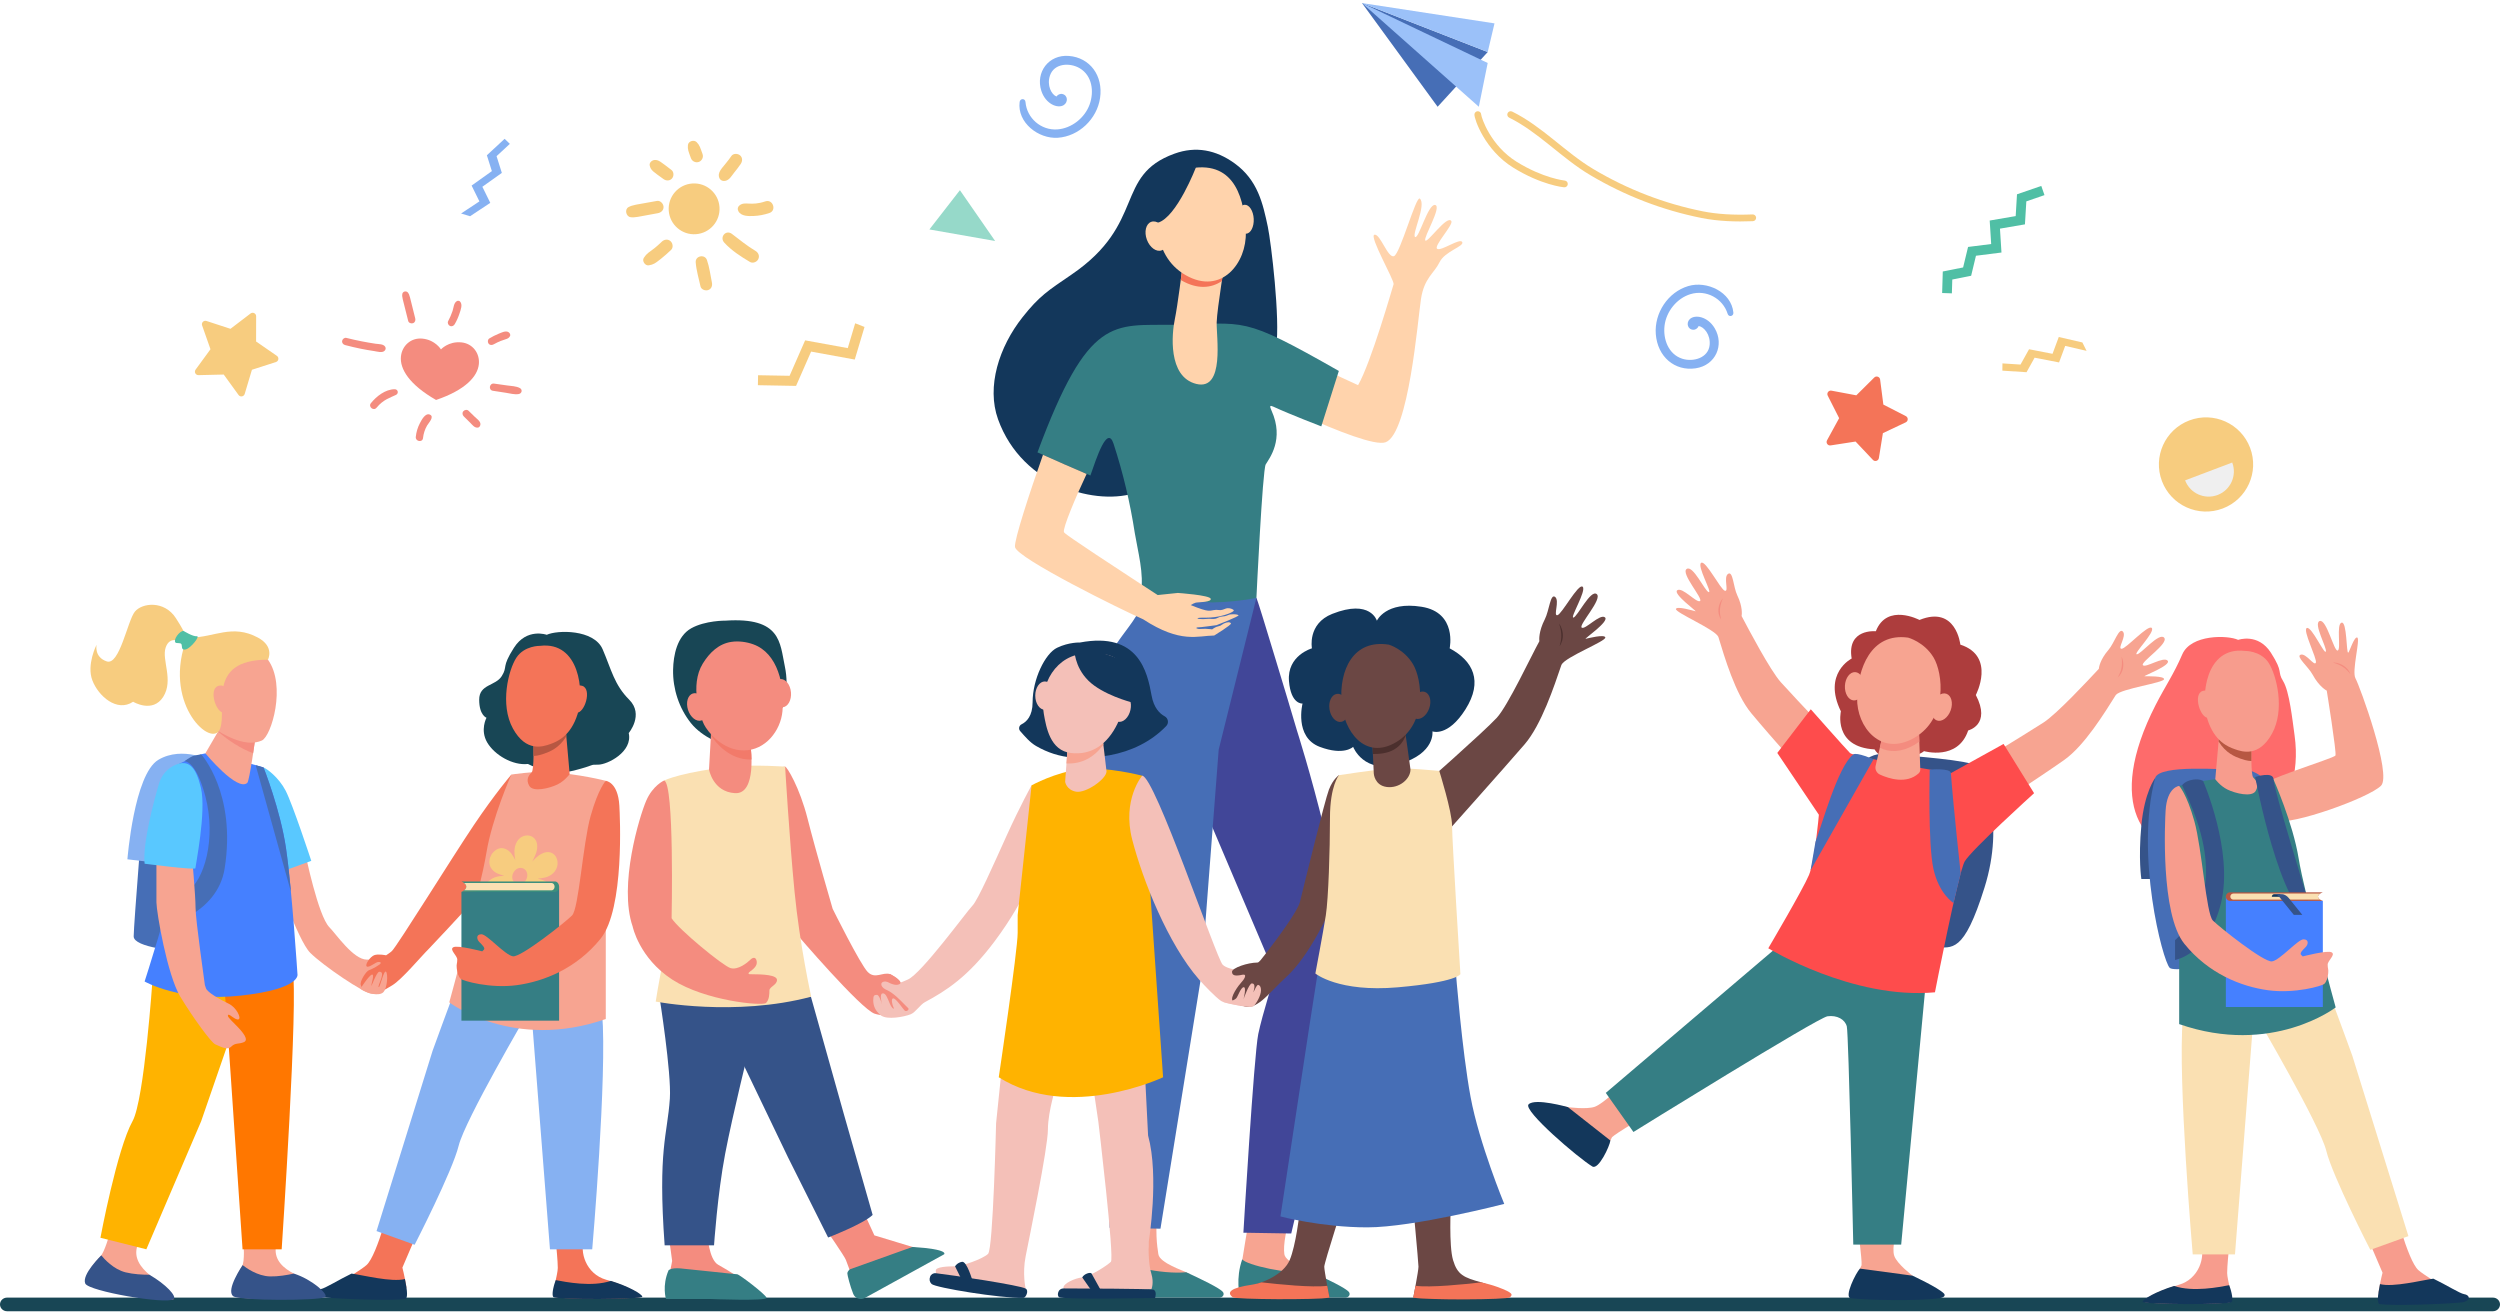 <svg width="700" height="368" viewBox="0 0 700 368" fill="none" xmlns="http://www.w3.org/2000/svg">
<path d="M626.69 179.163C626.69 179.163 632.266 177.144 635.871 182.787C639.475 188.431 637.524 187.894 639.277 190.717C641.033 193.54 641.873 201.559 642.48 205.894C648.659 250.118 574.743 253.701 603.606 197.335C606.314 192.046 608.605 188.869 611.038 183.225C613.475 177.582 623.771 177.801 626.69 179.163Z" fill="#FE6B6B"/>
<path d="M610.882 220.478L603.426 217.876C603.426 217.876 600.468 221.655 599.58 231.106C598.696 240.557 599.58 246.114 599.58 246.114H608.014L610.882 220.478Z" fill="#355389"/>
<path d="M625.813 215.404C623.288 215.664 604.475 213.878 603.426 217.875C597.791 239.361 605.54 269.023 607.52 271.002C609.5 272.982 641.83 266.536 641.83 266.536C641.83 266.536 646.903 213.231 625.813 215.404Z" fill="#466EB6"/>
<path d="M651.49 193.376C651.49 193.376 649.414 192.388 647.524 188.891C646.313 186.648 642.712 183.774 644.206 183.309C645.706 182.845 648.008 186.637 648.438 185.55C648.864 184.465 644.575 176.255 645.936 175.834C647.294 175.412 650.851 183.398 651.237 182.426C651.623 181.454 647.604 174.477 649.525 173.881C651.446 173.286 653.522 182.47 654.551 182.151C655.584 181.831 654.08 174.824 655.628 174.344C657.172 173.865 656.955 183.01 657.509 182.746C657.811 182.604 659.182 178.174 660.024 178.507C660.974 178.882 658.41 187.975 659.55 189.978C660.685 191.982 669.796 216.895 666.682 220.008C663.289 223.398 641.691 231.176 637.171 229.838C632.656 228.501 630.065 224.037 631.152 221.295C632.239 218.55 653.588 212.386 653.93 211.527C654.271 210.665 651.49 193.376 651.49 193.376Z" fill="#F7A491"/>
<path d="M653.223 185.51C653.873 185.484 654.519 185.628 655.135 185.857C655.226 185.921 657.273 186.517 658.155 188.779C657.181 187.622 656.099 186.343 653.223 185.51Z" fill="#F48C7F"/>
<path d="M359.613 351.159C359.256 348.595 360.059 344.184 362.07 337.282C358.089 337.29 354.745 335.531 350.678 335.593C349.565 342.082 347.844 352.739 347.844 352.739L347.662 361.164L375.981 361.376C375.981 361.376 375.745 361.497 367.395 356.228C366.78 355.838 359.96 353.638 359.613 351.159Z" fill="#F7A491"/>
<path d="M347.527 363.332H376.763C377.844 363.235 378.107 362.354 377.731 361.811C376.96 360.692 371.258 358.006 367.425 356.225C360.702 356.931 348.882 354.165 347.823 352.61C345.979 357.764 346.927 363.2 347.527 363.332Z" fill="#357E84"/>
<path d="M324.336 351.159C323.976 348.595 323.368 345.382 324.261 336.831C320.28 336.842 316.495 336.095 312.428 336.157C312.428 342.834 312.567 352.739 312.567 352.739L312.382 361.164L340.702 361.376C340.702 361.376 340.468 361.497 332.118 356.228C331.5 355.838 324.68 353.638 324.336 351.159Z" fill="#F7A491"/>
<path d="M312.25 363.332H341.484C342.564 363.235 342.828 362.354 342.454 361.811C341.682 360.692 335.981 358.006 332.148 356.225C325.422 356.931 313.605 354.165 312.543 352.61C310.699 357.764 311.648 363.2 312.25 363.332Z" fill="#357E84"/>
<path d="M344.915 106.823L355.568 95.592C355.568 95.592 366.971 101.859 380.263 107.845C383.915 101.49 389.878 80.588 390.202 79.591C390.521 78.591 383.216 66.035 384.85 65.719C386.485 65.407 388.608 72.427 390.333 71.714C392.061 71.004 396.506 54.716 397.546 55.605C399.49 57.269 395.207 65.737 396.233 66.353C397.259 66.969 399.86 56.968 401.841 57.394C403.819 57.82 398.498 66.5 399.081 67.332C399.664 68.167 405.231 60.026 406.38 61.911C407.005 62.934 401.247 69.002 402.429 69.681C403.617 70.359 408.804 66.537 409.424 67.775C410.043 69.013 404.581 70.303 403.066 73.435C401.548 76.567 398.791 77.785 397.876 83.709C396.966 89.623 394.46 121.28 388.002 123.821C382.364 126.039 344.915 106.823 344.915 106.823Z" fill="#FFD3AC"/>
<path d="M351.798 167.385L343.158 172.201L325.599 199.024L357.002 272.872C357.002 272.872 353.465 283.978 352.314 289.527C351.107 295.331 348.15 345.157 348.15 345.157L361.548 345.38C361.548 345.38 374.274 292.339 376.427 275.123C379.045 254.217 363.11 204.425 363.11 204.425C360.14 194.267 353.734 173.369 353.734 173.369C353.734 173.369 352.166 168.277 351.798 167.385Z" fill="#414698"/>
<path d="M321.731 157.314C321.731 157.314 322.623 163.626 319.051 170.821C316.873 175.21 313.11 178.65 310.416 184.025C305.32 194.198 302.551 208.645 304.462 217.933C304.462 217.933 315.002 258.147 314.586 272.843C314.43 278.263 312.57 288.029 311.379 294.63C310.325 300.467 310.696 343.759 310.696 343.759L324.93 344.035L336.387 273.026L341.231 209.905L351.795 167.392L321.731 157.314Z" fill="#466EB6"/>
<path d="M354.99 63.503C353.609 56.985 352.184 50.442 345.7 45.748C340.453 41.95 334.816 40.862 328.84 43.029C311.905 49.166 321.012 62.593 299.999 76.903C293.469 81.35 290.991 82.9 286.305 88.825C279.746 97.121 276.16 108.248 279.456 117.412C286.276 136.36 307.405 141.834 318.456 137.816C339.028 130.339 356.168 104.271 357.308 97.159C358.525 89.545 355.88 67.701 354.99 63.503Z" fill="#13375B"/>
<path d="M356.561 113.878C361.327 116.08 369.961 119.386 369.961 119.386L374.873 103.865C347.109 88.086 349.287 90.632 328.451 90.941C311.803 91.178 304.827 88.003 290.491 126.665C290.491 126.665 301.405 131.564 305.311 133.138C306.991 128.357 310.029 118.825 311.8 124.258C314.475 132.469 316.435 140.757 317.749 149.29C318.583 154.347 320.4 160.823 319.443 165.974C319.443 165.974 330.781 168.308 339.44 168.687C339.464 168.687 339.491 168.689 339.515 168.687C343.698 168.579 347.986 168.211 351.8 167.389C351.8 167.389 353.496 131.523 354.405 130.025C355.41 128.368 359.652 123.015 356.042 115.006C355.405 113.59 355.577 113.424 356.561 113.878Z" fill="#357E84"/>
<path d="M331.056 74.978C331.056 74.978 329.731 85.673 328.949 89.387C328.132 93.274 326.9 105.51 334.965 107.498C343.029 109.482 340.537 94.181 340.672 90.231C340.804 86.28 343.091 72.504 343.091 72.504L331.056 74.978Z" fill="#FFD3AC"/>
<path d="M330.616 78.393C330.699 78.442 330.774 78.495 330.858 78.541C335.314 81.095 339.193 80.692 342.107 78.705C342.626 75.286 343.089 72.506 343.089 72.506L331.054 74.98C331.054 74.98 330.876 76.403 330.616 78.393Z" fill="#F47458"/>
<path d="M333.48 47.123C333.48 47.123 328.754 48.45 326.028 53.139C323.305 57.826 321.945 71.293 331.977 77.04C342.007 82.785 349.128 73.578 348.824 64.967C348.52 56.354 346.117 44.961 333.48 47.123Z" fill="#FFD3AC"/>
<path d="M351.041 61.273C351.154 63.51 350.194 65.377 348.901 65.444C347.606 65.508 346.469 63.746 346.356 61.509C346.245 59.269 347.202 57.403 348.498 57.335C349.791 57.271 350.931 59.033 351.041 61.273Z" fill="#FFD3AC"/>
<path d="M334.901 46.77C334.901 46.77 329.495 60.855 324.202 62.356C318.909 63.857 319.334 70.784 319.334 70.784C319.334 70.784 318.657 54.771 323.49 50.845C328.323 46.918 334.901 46.77 334.901 46.77Z" fill="#13375B"/>
<path d="M326.473 65.107C327.29 67.307 326.755 69.544 325.279 70.1C323.803 70.656 321.943 69.321 321.126 67.119C320.311 64.919 320.846 62.682 322.322 62.126C323.798 61.57 325.658 62.905 326.473 65.107Z" fill="#FFD3AC"/>
<path d="M335.719 176.132C335.915 176.159 336.8 176.043 337.523 176.062C338.523 176.078 339.396 176.231 339.396 176.231C339.396 176.231 339.792 175.893 340.542 175.544C340.853 175.401 341.361 175.348 341.711 175.187C342.068 175.017 342.372 174.714 342.711 174.563C343.595 174.179 344.407 174.088 344.676 174.553C344.899 174.937 339.977 177.945 339.977 177.945C335.423 177.972 330.654 180.292 320.098 173.411C314.069 170.779 284.792 156.332 284.203 153.182C283.872 151.415 288.364 137.736 292.036 127.35C294.867 128.615 300.886 131.293 304.254 132.703C301.163 139.243 297.52 147.918 297.902 148.979C298.001 149.255 298.367 149.755 318.16 162.703C318.66 163.025 319.168 163.364 319.687 163.702C321.079 164.613 322.571 165.585 324.152 166.611L329.797 166.023C329.797 166.023 338.738 166.638 339.004 167.656C339.12 168.12 338.38 168.351 337.469 168.485H337.442C337.308 168.504 337.173 168.52 337.039 168.539C337.031 168.539 337.023 168.539 337.023 168.539C336.039 168.655 335.004 168.673 334.754 168.762C334.466 168.859 333.896 169.084 333.404 169.423C338.977 171.698 338.55 170.887 340.399 170.771C340.861 170.733 341.353 170.868 341.792 170.833C342.542 170.771 343.141 170.323 343.719 170.288C344.568 170.245 345.257 170.637 345.41 170.798C345.606 170.994 345.238 171.279 344.525 171.601C340.219 173.465 336.654 172.751 335.512 173.027C334.743 173.215 336.146 173.5 338.335 173.269C338.88 173.215 339.595 173.411 340.318 173.242C340.8 173.135 341.238 172.823 341.711 172.705C342.149 172.6 342.595 172.608 342.961 172.536C343.445 172.447 344.114 172.082 344.499 172.036C345.926 171.878 346.622 172.127 346.783 172.259C347.114 172.554 340.622 175.044 340.622 175.044C340.622 175.044 336.146 175.686 335.146 175.686C335.146 175.686 334.547 175.955 335.719 176.132Z" fill="#FFD3AC"/>
<path d="M698.022 363.329H1.979C0.886 363.329 0 364.186 0 365.239C0 366.294 0.886 367.148 1.979 367.148H698.022C699.113 367.148 700 366.294 700 365.239C700 364.186 699.113 363.329 698.022 363.329Z" fill="#184655"/>
<path d="M40.422 222.092C40.422 222.092 37.429 258.979 37.429 262.183C37.429 265.387 50.168 266.292 50.168 266.292L54.063 228.441L40.422 222.092Z" fill="#466EB6"/>
<path d="M59.423 213.115C59.423 213.115 51.157 208.692 44.343 212.745C37.529 216.798 35.674 240.604 35.674 240.604L57.502 243.218L59.423 213.115Z" fill="#86B1F2"/>
<path d="M109.896 334.542C109.896 334.542 105.719 351.562 102.606 354.234C99.493 356.907 89.341 362.018 91.997 362.568C94.654 363.116 114.313 363.573 113.774 360.299C113.235 357.022 112.669 354.933 112.669 354.933L117.87 342.777L109.896 334.542Z" fill="#F47458"/>
<path d="M90.678 363.266C95.473 363.744 109.472 364.246 113.551 363.725C113.551 363.725 114.316 363.575 113.777 360.301C113.645 359.498 113.512 358.77 113.386 358.123C109.686 359.095 101.63 357.027 98.438 356.602C94.972 358.262 91.064 360.738 89.803 360.945C87.977 361.246 87.979 362.997 90.678 363.266Z" fill="#13375B"/>
<path d="M155.743 348.813C155.743 348.813 156.181 353.118 156.181 355.017C156.181 356.913 154.412 362.266 155.232 363.085C156.051 363.904 179.468 363.802 179.468 363.031C179.468 362.261 175.329 359.927 169.706 358.32C164.082 356.714 162.17 350.491 163.631 346.917L155.743 348.813Z" fill="#F47458"/>
<path d="M179.845 363.085C179.845 362.365 176.005 360.163 171.032 358.643C165.732 360.431 158.372 358.957 155.613 358.431C154.768 360.636 154.499 362.728 154.933 363.16C155.753 363.979 179.845 363.856 179.845 363.085Z" fill="#13375B"/>
<path d="M130.327 276.865L126.128 280.587C126.128 280.587 121.4 293.377 121.125 294.22C120.742 295.394 105.428 344.7 105.428 344.7L116.097 348.538C116.097 348.538 126.675 327.946 128.428 320.794C130.181 313.644 147.71 283.724 147.71 283.724L130.327 276.865Z" fill="#86B1F2"/>
<path d="M148.877 284.453L153.99 349.804H165.822C165.822 349.804 170.058 300.895 168.597 283.723L148.877 284.453Z" fill="#86B1F2"/>
<path d="M85.479 238.917C85.479 238.917 89.075 256.479 92.231 259.632C94.027 261.427 98.922 268.689 102.689 268.689C105.686 268.689 107.472 268.909 107.975 268.909C109.144 268.909 107.829 276.059 106.733 277.155C106.733 277.155 106.368 278.248 104.177 278.248C101.986 278.248 90.373 270.295 86.867 266.793C83.361 263.291 76.861 244.17 76.861 244.17L85.479 238.917Z" fill="#F7A491"/>
<path d="M143.183 216.88C143.183 216.88 138.655 222.133 132.666 231.037C126.677 239.937 111.371 264.655 109.733 266.29C109.336 266.688 108.095 267.486 108.095 267.486C108.095 267.486 105.945 267.024 104.789 267.448C103.659 267.864 102.137 270.05 102.673 270.588C103.208 271.122 105.274 269.333 105.905 269.352C106.537 269.374 106.592 269.371 106.592 269.712C106.592 270.05 104.036 271.463 103.305 271.657C102.575 271.853 100.65 274.807 101.017 275.793C101.384 276.776 101.358 277.106 102.283 277.106C103.208 277.106 103.354 277.837 104.133 277.837C104.912 277.837 105.107 276.862 105.984 277.251C106.86 277.641 107.104 277.544 109.83 275.889C112.557 274.235 117.645 268.082 120.201 265.528C122.757 262.973 146.105 237.555 146.105 237.555L143.183 216.88Z" fill="#F47458"/>
<path d="M153.088 177.743C153.088 177.743 147.513 175.723 143.91 181.366C140.307 187.009 142.254 186.475 140.501 189.295C138.748 192.117 134.172 191.535 134.172 195.912C134.172 200.29 136.217 200.973 136.217 200.973C136.217 200.973 134.367 204.378 136.411 207.88C138.456 211.383 143.556 214.399 147.823 213.913C147.823 213.913 154.232 217.423 160.659 215.766C167.087 214.106 164.847 214.106 167.476 214.106C170.106 214.106 177.215 210.507 176.046 205.254C176.046 205.254 180.378 200.11 176.175 195.912C171.972 191.712 171.177 187.447 168.742 181.804C166.308 176.161 156.01 176.379 153.088 177.743Z" fill="#184655"/>
<path d="M73.791 214.891C74.619 215.179 78.004 217.588 79.976 221.383C81.948 225.175 87.157 241.035 87.157 241.035L78.584 244.172L73.791 214.891Z" fill="#59C8FF"/>
<path d="M30.654 345.654C30.654 345.654 29.242 350.665 28.122 351.785C27.002 352.903 23.29 357.245 24.202 359.397C25.115 361.551 47.739 364.634 48.597 363.775C49.455 362.918 44.689 359.287 41.987 357.063C39.285 354.836 37.349 352.099 38.481 348.78C39.613 345.46 39.613 345.788 39.613 345.46C39.613 345.13 30.654 345.654 30.654 345.654Z" fill="#F7A491"/>
<path d="M48.597 363.769C49.621 363.003 46.442 359.574 41.836 356.931C39.908 356.928 37.336 356.797 35.158 356.254C31.748 355.403 29.134 352.451 28.358 351.492C28.288 351.591 22.804 356.869 23.874 359.391C24.787 361.545 46.552 365.302 48.597 363.769Z" fill="#355389"/>
<path d="M68.191 348.083C68.191 348.083 68.609 353.229 67.76 354.567C66.912 355.902 63.943 361.195 65.597 362.85C67.09 364.34 87.813 363.382 88.463 362.358C89.114 361.335 85.567 358.279 82.444 356.697C79.321 355.112 76.834 352.864 77.214 349.375C77.594 345.889 77.665 346.209 77.594 345.889C77.522 345.57 68.191 348.083 68.191 348.083Z" fill="#F7A491"/>
<path d="M91.038 363.182C92.118 362.497 87.342 358.181 82.269 356.604C80.387 357.02 77.849 357.455 75.604 357.399C72.091 357.31 68.895 355.001 67.929 354.235C67.882 354.345 63.161 361.178 65.277 362.921C66.929 364.283 89.396 364.224 91.038 363.182Z" fill="#355389"/>
<path d="M69.704 275.209L56.324 313.943L40.977 349.804L28.122 346.575C28.122 346.575 32.761 321.718 37.119 313.911C40.416 308.002 42.719 274.097 42.719 274.097L69.704 275.209Z" fill="#FFB300"/>
<path d="M63.279 281.727L67.915 349.804H78.87C78.87 349.804 83.655 278.48 81.902 271.696C80.15 264.909 61.898 266.442 61.898 266.442L63.279 281.727Z" fill="#FF7700"/>
<path d="M73.796 214.89C73.796 214.89 59.677 210.663 57.503 210.937C55.123 211.235 49.338 214.296 49.338 214.296C49.338 214.296 49.694 238.788 48.671 245.712C47.649 252.636 40.491 274.818 40.491 274.818C40.491 274.818 50.57 280.657 67.515 278.761C84.459 276.862 83.291 272.777 83.291 272.777C83.291 272.777 81.684 248.258 80.077 237.456C78.47 226.656 73.796 214.89 73.796 214.89Z" fill="#4580FF"/>
<path d="M169.619 218.63C169.619 218.63 162.096 216.658 153.55 216.183C149.126 215.938 143.18 216.878 143.18 216.878C143.18 216.878 137.775 228.991 136.168 238.915C134.562 248.839 125.797 280.655 125.797 280.655C125.797 280.655 143.618 294.374 169.619 285.326V218.63Z" fill="#F7A491"/>
<path d="M149.364 207.781C149.364 207.781 149.598 215.532 148.87 216.257C148.141 216.985 147.124 218.193 148.195 220.041C149.267 221.889 153.917 220.71 156.083 219.652C158.163 218.636 159.505 216.746 159.505 216.746L158.421 204.474L149.364 207.781Z" fill="#F47458"/>
<path d="M152.453 210.994C153.946 210.471 156.555 209.463 158.569 206.195L158.418 204.476L149.361 207.782C149.361 207.782 149.418 209.673 149.388 211.674C150.657 211.623 151.74 211.244 152.453 210.994Z" fill="#B75742"/>
<path d="M27.036 180.536C27.036 180.536 26.292 183.982 29.889 185.193C33.487 186.404 35.72 173.76 37.766 171.259C39.813 168.762 46.016 168.079 49.241 173.07C51.014 175.812 51.569 177.007 51.708 177.525C51.823 177.95 51.66 177.923 51.66 177.923L50.687 179.741C50.687 179.741 47.566 177.848 46.388 181.304C45.209 184.761 48.682 190.417 45.705 195.112C42.728 199.807 37.27 196.487 37.27 196.487C32.742 199.527 27.532 194.886 25.858 190.495C24.183 186.101 27.036 180.536 27.036 180.536Z" fill="#F7CC7F"/>
<path d="M62.545 198.036L62.054 203.12L57.504 210.936C57.504 210.936 66.475 221.786 69.245 219.195C69.863 218.614 71.424 207.13 71.424 207.13L62.545 198.036Z" fill="#F7A491"/>
<path d="M62.049 203.12L61.098 204.855C63.896 207.363 67.483 209.619 70.875 210.917C71.192 208.811 71.42 207.13 71.42 207.13L62.541 198.036L62.049 203.12Z" fill="#F48C7F"/>
<path d="M71.781 181.346C71.781 181.346 74.153 183.494 75.025 184.708C80.211 191.93 76.01 206.168 73.302 207.352C69.202 209.146 63.866 206.734 57.852 202.66C51.838 198.586 49.938 191.987 55.444 186.247C60.95 180.51 71.781 181.346 71.781 181.346Z" fill="#F7A491"/>
<path d="M51.826 180.072L53.465 178.506C59.888 178.506 65.01 174.636 72.22 178.528C76.979 181.095 75.023 184.708 75.023 184.708C57.402 184.708 63.759 198.583 61.599 204.104C59.441 209.626 45.966 197.685 51.826 180.072Z" fill="#F7CC7F"/>
<path d="M64.151 195.699C64.151 195.699 63.903 191.147 61.108 192.049C58.313 192.952 60.491 199.814 62.811 199.572C65.131 199.33 64.151 195.699 64.151 195.699Z" fill="#F7A491"/>
<path d="M160.014 195.711C160.014 195.711 160.234 191.155 163.034 192.039C165.835 192.925 163.7 199.801 161.379 199.573C159.057 199.347 160.014 195.711 160.014 195.711Z" fill="#F47458"/>
<path d="M51.369 176.64C51.369 176.64 54.024 178.284 55.094 178.147C56.165 178.01 53.456 181.477 52.019 181.837C50.583 182.197 51.089 180.816 50.785 180.344C50.482 179.868 49.364 180.239 49.106 179.887C48.519 179.092 50.115 176.79 51.369 176.64Z" fill="#50BFA5"/>
<path d="M100.881 276.864C100.881 276.864 103.337 273.069 104.141 272.886C104.944 272.704 103.958 275.478 103.958 275.988C103.958 276.499 105.419 272.086 106.222 272.086C107.026 272.086 107.135 272.669 106.807 273.8C106.478 274.93 105.711 276.391 106.076 276.391C106.441 276.391 107.482 271.482 108.085 272.086C108.687 272.688 108.456 276.7 107.318 277.839C106.18 278.975 102.831 278.263 100.881 276.864Z" fill="#F7A491"/>
<path d="M137.706 239.099C138.117 238.664 139.313 236.961 141.348 237.635C143.111 238.221 143.805 240.036 144.305 240.856C144.162 240.028 143.828 238.605 144.218 236.991C145.257 232.696 150.518 233.083 150.424 237.066C150.386 238.629 149.823 239.585 149.03 241.261C149.354 240.907 150.322 239.736 151.653 239.051C155.536 237.052 157.622 241.924 154.875 244.508C153.455 245.846 151.648 245.881 150.545 246.01C151.502 246.278 152.075 246.359 153.011 246.952C157.864 250.025 151.113 258.321 147.465 250.334C147.46 250.326 147.441 250.326 147.429 250.32C147.596 251.451 147.917 252.834 147.451 254.435C146.189 258.77 140.418 258.007 141.419 253.1C141.732 251.566 142.752 249.942 142.814 249.815C142.119 250.557 141.093 251.789 139.609 252.367C135.788 253.86 133.966 248.47 137.486 246.198C139.062 245.18 140.626 245.327 141.178 245.18C139.872 244.865 138.643 244.5 137.751 243.407C136.544 241.927 137.192 240.466 137.153 240.267C137.338 239.878 137.522 239.488 137.706 239.099ZM144.547 247.465C145.543 247.984 146.8 247.318 147.309 246.356C148.013 245.029 147.569 243.662 146.572 243.195C145.532 242.709 144.334 243.176 143.699 244.438C143.11 245.609 143.51 247.027 144.547 247.465Z" fill="#F7CC7F"/>
<path d="M151.216 180.835C151.216 180.835 146.834 180.738 144.594 184.141C142.354 187.547 139.92 197.277 143.62 203.992C147.321 210.703 152.044 209.049 153.992 208.37C155.939 207.687 159.786 206.181 161.734 199.904C163.681 193.627 162.269 179.522 151.216 180.835Z" fill="#F47458"/>
<path d="M51.605 213.163C51.605 213.163 54.781 212.685 57.505 222.985C60.593 234.657 57.268 246.746 52.16 249.808C47.052 252.87 44.947 252.279 44.947 252.279L45.749 259.479C45.749 259.479 60.841 256.103 62.896 243.214C66.265 222.091 56.328 211.211 56.328 211.211C56.328 211.211 54.459 211.509 53.879 211.745C53.258 211.998 51.605 213.163 51.605 213.163Z" fill="#466EB6"/>
<path d="M43.799 237.556C43.799 237.556 43.799 250.01 43.799 252.637C43.799 255.263 46.818 273.049 50.518 279.14C54.219 285.231 59.235 292.024 60.273 292.413C61.311 292.803 63.568 294.231 64.736 293.063C65.905 291.895 66.83 292.429 68.291 291.798C69.751 291.164 68.096 289.075 66.051 287.031C64.006 284.987 63.568 284.501 63.908 284.16C64.249 283.819 65.905 285.717 66.781 285.425C67.657 285.132 66.246 282.067 63.957 280.998C61.669 279.927 58.017 277.837 57.676 276.717C57.335 275.597 57.335 275.89 57.335 275.597C57.335 275.307 54.755 257.648 54.755 254.192C54.755 250.738 53.732 239.5 53.732 239.5L43.799 237.556Z" fill="#F7A491"/>
<path d="M50.703 213.7C49.375 213.866 45.772 215.18 44.506 219.461C43.24 223.742 39.905 235.903 40.489 241.839C40.489 241.839 54.707 243.687 54.707 243.104C54.707 242.518 57.817 227.293 56.265 220.627C54.911 214.815 53.011 213.413 50.703 213.7Z" fill="#59C8FF"/>
<path d="M71.585 214.241L81.469 249.731C81.033 245.095 80.555 240.669 80.077 237.454C78.47 226.654 73.796 214.888 73.796 214.888C73.796 214.888 72.926 214.628 71.585 214.241Z" fill="#466EB6"/>
<path d="M129.2 285.782H156.55V248.267L129.2 249.728V285.782Z" fill="#357E84"/>
<path d="M129.2 246.801H155.335C156.006 246.801 156.55 247.457 156.55 248.265C156.55 249.071 156.006 249.726 155.335 249.726H129.2L129.223 249.718C131.028 248.902 131.018 247.613 129.2 246.801Z" fill="#3C8F7C"/>
<path d="M129.945 247.236H154.433C154.906 247.236 155.289 247.698 155.289 248.268C155.289 248.834 154.906 249.296 154.433 249.296H129.946C130.775 248.66 130.774 247.873 129.945 247.236Z" fill="#FAE0B2"/>
<path d="M169.619 218.632C169.619 218.632 167.571 220.681 165.38 228.457C163.189 236.232 162.072 254.436 160.173 256.333C158.274 258.231 145.858 268.107 143.618 267.766C141.378 267.425 136.363 261.589 134.805 261.589C133.247 261.589 133.442 262.999 134.221 263.777C135 264.554 135.949 265.456 135.487 265.918C135.024 266.38 135.024 266.38 135.024 266.38C135.024 266.38 128.086 264.554 126.917 265.236C125.749 265.918 128.037 267.521 128.037 268.69C128.037 269.858 127.751 269.837 127.891 271.123C128.031 272.41 128.353 273.433 128.962 274.043C129.571 274.65 137.239 276.863 144.738 275.842C152.236 274.819 161.39 271.22 168.158 262.851C174.926 254.485 173.571 228.185 173.417 225.564C173.027 218.922 169.619 218.632 169.619 218.632Z" fill="#F47458"/>
<path d="M543.98 76.018L549.672 74.886L551.058 69.144L557.53 68.328L557.115 61.751L564.393 60.505L564.758 54.403L571.559 52.063L572.454 54.633L567.372 56.386L566.984 62.821L559.99 64.021L560.412 70.707L553.269 71.608L551.918 77.216L546.64 78.265L546.525 82.135L543.799 82.045L543.98 76.018Z" fill="#50BFA5"/>
<path d="M511.566 123.291L514.958 117.087L511.764 110.778C511.404 110.059 512.02 109.236 512.813 109.385L519.767 110.691L524.788 105.709C525.357 105.141 526.331 105.475 526.435 106.274L527.34 113.284L533.638 116.514C534.351 116.882 534.337 117.911 533.605 118.256L527.21 121.283L526.086 128.261C525.956 129.056 524.968 129.358 524.417 128.773L519.561 123.632L512.568 124.716C511.775 124.839 511.18 123.997 511.566 123.291Z" fill="#F47458"/>
<path d="M54.765 103.496L58.934 97.786L56.589 91.117C56.321 90.357 57.042 89.621 57.808 89.871L64.533 92.068L70.157 87.776C70.797 87.29 71.72 87.747 71.719 88.552L71.706 95.621L77.527 99.639C78.19 100.096 78.04 101.114 77.273 101.364L70.54 103.534L68.514 110.307C68.284 111.078 67.268 111.25 66.795 110.597L62.647 104.871L55.573 105.04C54.768 105.059 54.29 104.146 54.765 103.496Z" fill="#F7CC7F"/>
<path d="M187.246 58.97C186.974 55.048 189.934 51.648 193.859 51.377C197.783 51.106 201.185 54.063 201.458 57.984C201.73 61.905 198.77 65.303 194.845 65.577C190.921 65.848 187.519 62.891 187.246 58.97Z" fill="#F7CC7F"/>
<path d="M199.328 79.063C198.903 77 198.645 74.79 197.941 72.799C197.334 71.088 194.662 71.612 194.797 73.449C194.963 75.7 195.666 77.98 196.138 80.185C196.33 81.077 197.512 81.493 198.294 81.219C199.251 80.884 199.513 79.962 199.328 79.063Z" fill="#F7CC7F"/>
<path d="M211.533 70.249C209.172 68.858 207.114 67.133 204.936 65.49C203.234 64.206 201.399 66.416 202.799 67.942C204.809 70.136 207.448 71.85 209.996 73.351C210.802 73.826 211.923 73.362 212.317 72.567C212.758 71.678 212.341 70.724 211.533 70.249Z" fill="#F7CC7F"/>
<path d="M207.065 57.508C206.531 57.937 206.424 58.552 206.754 59.151C207.552 60.596 209.579 60.526 211.018 60.478C212.52 60.424 214.022 60.121 215.442 59.637C217.542 58.92 216.402 55.665 214.296 56.385C210.176 57.79 208.616 56.264 207.065 57.508Z" fill="#F7CC7F"/>
<path d="M204.796 43.672C202.723 46.701 201.029 47.725 201.292 49.392C201.446 50.367 202.218 50.835 203.16 50.62C204.274 50.367 204.881 49.188 205.548 48.361C206.188 47.566 206.816 46.771 207.388 45.925C207.907 45.157 207.979 44.163 207.219 43.503C206.582 42.949 205.322 42.901 204.796 43.672Z" fill="#F7CC7F"/>
<path d="M196.716 43.145C196.053 41.31 195.907 40.641 195.048 39.787C194.3 39.046 192.723 39.519 192.618 40.612C192.497 41.888 192.764 42.36 193.461 44.291C193.776 45.164 194.777 45.653 195.661 45.344C196.537 45.038 197.033 44.026 196.716 43.145Z" fill="#F7CC7F"/>
<path d="M187.995 47.585C185.006 45.319 184.398 44.679 183.224 44.803C182.536 44.875 181.763 45.536 181.913 46.307C182.193 47.741 183.028 48.13 185.776 50.134C186.513 50.671 187.525 50.698 188.16 49.968C188.729 49.315 188.725 48.141 187.995 47.585Z" fill="#F7CC7F"/>
<path d="M175.991 57.989C174.813 58.612 175.287 60.648 176.562 60.814C177.785 60.973 178.257 60.777 184.19 59.694C185.106 59.528 185.861 58.859 185.791 57.857C185.732 57.006 184.874 56.09 183.951 56.257C177.789 57.368 177.173 57.363 175.991 57.989Z" fill="#F7CC7F"/>
<path d="M185.284 67.688C182.033 70.83 181.557 70.277 180.272 72.197C179.685 73.078 180.654 74.48 181.676 74.292C182.988 74.05 183.341 73.83 185.051 72.477C186.045 71.689 186.995 70.846 187.908 69.968C188.585 69.315 188.402 68.093 187.738 67.516C186.978 66.855 185.961 67.032 185.284 67.688Z" fill="#F7CC7F"/>
<path d="M131.622 60.547L137.277 56.8L135.062 52.296L140.514 48.41L139.037 43.726L142.755 40.283L141.295 38.87L136.323 43.476L137.723 47.913L132.051 51.958L134.23 56.389L129.105 59.781L131.622 60.547Z" fill="#86B1F2"/>
<path d="M583.065 95.887L576.456 94.361L574.708 99.066L568.134 97.787L565.744 102.079L560.687 101.751L560.664 103.782L567.43 104.219L569.69 100.152L576.534 101.483L578.251 96.855L584.242 98.238L583.065 95.887Z" fill="#F7CC7F"/>
<path d="M123.467 97.835C123.467 97.835 125.541 95.514 129.164 95.863C132.393 96.175 134.372 98.955 134.083 101.941C133.749 105.398 130.319 109.196 122.099 111.991C114.565 107.678 111.926 103.292 112.26 99.836C112.549 96.849 115.022 94.499 118.252 94.811C121.875 95.16 123.467 97.835 123.467 97.835Z" fill="#F48C7F"/>
<path d="M96.634 96.62C99.722 97.431 102.246 97.928 104.749 98.298C105.575 98.419 106.97 98.876 107.647 98.252C107.998 97.927 108.111 97.487 107.835 97.065C107.328 96.289 106.045 96.375 105.213 96.252C102.678 95.876 99.827 95.33 96.978 94.611C96.444 94.476 95.888 94.93 95.8 95.443C95.7 96.026 96.1 96.48 96.634 96.62Z" fill="#F48C7F"/>
<path d="M137.985 109.413C139.195 109.615 140.408 109.792 141.621 109.974C142.781 110.146 144.122 110.555 145.28 110.324C146.134 110.154 146.37 109.088 145.562 108.656C144.518 108.094 143.136 108.094 141.972 107.923C140.758 107.745 139.545 107.565 138.329 107.404C137.03 107.235 136.685 109.198 137.985 109.413Z" fill="#F48C7F"/>
<path d="M105.43 114.163C107.337 111.843 109.309 111.335 110.873 110.57C111.709 110.161 111.459 108.98 110.51 108.985C107.908 109.001 105.408 110.951 103.854 112.885C103.035 113.9 104.598 115.176 105.43 114.163Z" fill="#F48C7F"/>
<path d="M118.44 122.675C118.581 121.416 118.957 120.22 119.595 119.125C119.986 118.453 121.733 116.678 120.366 116.09C119.079 115.534 118.022 117.629 117.561 118.51C116.943 119.691 116.557 121.005 116.42 122.329C116.286 123.631 118.291 123.986 118.44 122.675Z" fill="#F48C7F"/>
<path d="M129.877 116.611C130.476 117.202 131.076 117.793 131.675 118.384C132.273 118.975 132.809 119.783 133.724 119.735C134.239 119.711 134.51 119.24 134.522 118.781C134.542 117.946 133.541 117.299 132.992 116.764C132.39 116.176 131.787 115.591 131.184 115.002C130.783 114.613 130.056 114.747 129.726 115.153C129.344 115.623 129.476 116.216 129.877 116.611Z" fill="#F48C7F"/>
<path d="M116.262 89.141C114.631 82.561 114.686 82.539 114.244 81.948C113.791 81.347 112.762 81.553 112.642 82.324C112.523 83.087 112.556 82.963 114.298 89.879C114.436 90.427 115.161 90.674 115.649 90.492C116.231 90.271 116.399 89.694 116.262 89.141Z" fill="#F48C7F"/>
<path d="M127.33 90.757C127.89 89.791 128.34 88.775 128.682 87.712C129 86.723 129.62 85.252 128.786 84.403C128.606 84.22 128.227 84.167 128 84.274C127.05 84.728 127.019 86.135 126.722 87.046C126.398 88.037 125.968 88.996 125.48 89.919C125.224 90.406 125.507 91.045 125.985 91.262C126.526 91.51 127.054 91.233 127.33 90.757Z" fill="#F48C7F"/>
<path d="M142.784 94.144C143.037 93.701 142.725 93.199 142.344 92.976C141.559 92.517 140.339 93.161 139.575 93.468C138.684 93.825 137.836 94.268 137.015 94.762C136.541 95.049 136.483 95.772 136.788 96.194C137.145 96.685 137.734 96.688 138.219 96.419C141.388 94.657 142.161 95.24 142.784 94.144Z" fill="#F48C7F"/>
<path d="M227.111 98.448L222.899 108.052L212.211 107.856L212.261 105.063L221.084 105.222L225.436 95.3L237.372 97.473L239.45 90.522L242.065 91.546L239.334 100.675L227.111 98.448Z" fill="#F7CC7F"/>
<path d="M285.497 28.546C284.761 34.34 290.801 38.938 296.172 38.575C302.107 38.175 307.145 33.308 308.013 27.48C308.954 21.169 305.159 16.125 299.288 15.66C293.573 15.211 289.917 20.293 291.567 25.423C292.753 29.1 296.11 30.469 297.804 29.454C299.121 28.665 299.043 26.669 297.446 26.317C296.806 26.177 296.145 26.532 295.806 27.023C294.409 26.47 293.078 23.927 293.981 21.182C295.134 17.674 299.57 17.476 302.328 19.111C305.833 21.193 306.387 25.675 305.099 29.247C303.75 32.997 300.062 35.951 296.048 36.236C291.503 36.558 287.5 33.077 287.137 28.552C287.051 27.483 285.629 27.51 285.497 28.546Z" fill="#86B1F2"/>
<path d="M485.345 87.518C484.776 81.703 477.869 78.556 472.71 80.098C467.013 81.802 463.18 87.66 463.622 93.537C464.105 99.899 468.923 103.98 474.75 103.132C480.424 102.306 482.863 96.541 480.116 91.906C478.147 88.581 474.568 87.99 473.143 89.353C472.03 90.417 472.552 92.342 474.188 92.332C474.842 92.328 475.407 91.836 475.629 91.282C477.112 91.513 478.973 93.699 478.702 96.575C478.355 100.249 474.072 101.428 471.022 100.441C467.142 99.189 465.612 94.937 466.075 91.169C466.56 87.214 469.498 83.516 473.352 82.354C477.714 81.033 482.387 83.542 483.742 87.874C484.066 88.898 485.447 88.558 485.345 87.518Z" fill="#86B1F2"/>
<path d="M520.608 346.97C520.608 346.97 521.239 352.416 521.239 353.343C521.239 354.267 521.239 354.267 521.239 354.267L520.789 355.207L520.608 355.58L523.87 360.154C523.87 360.154 536.968 360.348 537.258 360.348C537.552 360.348 535.508 357.186 535.508 357.186C535.508 357.186 531.173 353.926 530.394 351.64C529.618 349.352 531.057 344.585 531.057 344.585L520.608 346.97Z" fill="#F7A491"/>
<path d="M457.474 314.37C457.474 314.37 452.809 317.262 452.085 317.837C451.361 318.412 451.361 318.412 451.361 318.412L450.904 319.349L450.725 319.723L445.111 320.013C445.111 320.013 436.814 309.885 436.635 309.656C436.454 309.428 439.02 310 439.02 310C439.02 310 444.255 310.706 446.533 309.895C448.811 309.082 453.416 304.551 453.416 304.551L457.474 314.37Z" fill="#F7A491"/>
<path d="M499.868 263.25L449.621 306.009L457.361 316.957C457.361 316.957 509 284.921 511.701 284.558C514.402 284.193 516.594 285.434 517.107 287.402C517.616 289.374 518.917 348.491 518.917 348.491H532.331L539.329 274.062L499.868 263.25Z" fill="#357E84"/>
<path d="M572.259 202.258C575.98 199.822 584.711 190.459 587.672 187.271C587.701 186.898 587.985 184.73 590.362 181.98C592.042 180.035 593.316 175.6 594.419 176.857C595.519 178.114 592.784 181.638 594.038 181.661C595.291 181.684 601.503 174.706 602.501 175.845C603.499 176.984 597.19 183.188 598.31 183.208C599.429 183.229 604.554 176.946 605.965 178.557C607.377 180.168 599.251 185.391 600.01 186.256C600.764 187.118 605.799 183.695 606.939 184.991C608.075 186.288 599.835 189.342 600.492 189.355C601.154 189.366 605.905 189.237 605.941 190.153C605.982 191.187 593.916 192.796 592.439 194.585C589.283 199.599 583.676 208.76 577.992 212.778C571.038 217.696 554.968 228.13 554.968 228.13L546.988 217.825C546.988 217.825 567.854 205.145 572.259 202.258Z" fill="#F7A491"/>
<path d="M594.033 183.88C594.343 184.489 594.478 185.152 594.518 185.818C594.494 185.925 594.788 188.08 592.952 189.718C593.667 188.386 594.455 186.906 594.033 183.88Z" fill="#F48C7F"/>
<path d="M498.6 190.987C495.648 187.664 489.671 176.346 487.649 172.496C487.716 172.126 488.011 169.962 486.435 166.684C485.322 164.369 485.255 159.756 483.862 160.681C482.468 161.607 484.188 165.722 482.97 165.417C481.759 165.112 477.586 156.753 476.322 157.592C475.058 158.431 479.527 166.067 478.442 165.795C477.354 165.522 474.054 158.119 472.271 159.305C470.488 160.491 476.964 167.655 476.006 168.291C475.048 168.927 471.085 164.307 469.649 165.262C468.214 166.216 475.364 171.316 474.725 171.156C474.086 170.995 469.53 169.63 469.26 170.503C468.951 171.49 480.173 176.196 481.131 178.309C482.861 183.973 485.88 194.282 490.313 199.646C495.736 206.21 508.516 220.477 508.516 220.477L518.92 212.615C518.92 212.615 502.096 194.927 498.6 190.987Z" fill="#F7A491"/>
<path d="M482.39 167.559C481.933 168.067 481.631 168.67 481.414 169.303C481.407 169.413 480.563 171.415 481.91 173.475C481.568 172.003 481.191 170.368 482.39 167.559Z" fill="#F48C7F"/>
<path d="M520.804 214.452C522.32 212.196 524.926 210.914 527.638 211.1C535.618 211.642 551.797 212.918 553.332 214.452C555.376 216.495 561.512 229.825 555.666 248.507C549.828 267.187 546.611 265.243 541.841 265.243C537.07 265.243 514.573 254.636 514.573 254.636L520.804 214.452Z" fill="#355389"/>
<path d="M507.022 198.597L497.642 210.825L509.284 228.135C509.284 228.135 508.191 240.995 506.51 245.01C504.833 249.023 495.117 265.513 495.117 265.513C495.117 265.513 518.709 279.963 541.786 277.846C541.786 277.846 548.289 244.424 550.111 241.215C551.938 238.003 569.543 222.095 569.543 222.095L560.996 208.303L546.241 216.476C546.241 216.476 519.279 212.123 517.98 210.825C516.677 209.528 507.022 198.597 507.022 198.597Z" fill="#FE4C4C"/>
<path d="M537.454 173.587C537.454 173.587 528.351 168.771 525.234 176.749C525.234 176.749 517.054 175.922 518.466 184.388C518.466 184.388 510.234 188.522 515.447 199.176C515.447 199.176 513.16 209.197 524.892 209.831C524.892 209.831 526.646 213.382 532.001 212.554C537.36 211.727 538.72 210.317 538.72 210.317C538.72 210.317 548.218 213.089 551.091 204.526C551.091 204.526 557.614 202.971 553.231 194.602C553.231 194.602 558.929 183.754 548.898 180.495C548.898 180.495 547.73 169.404 537.454 173.587Z" fill="#AD3D3D"/>
<path d="M541.14 197.089C540.4 199.152 540.93 201.228 542.325 201.727C543.721 202.227 545.451 200.959 546.191 198.896C546.931 196.834 546.397 194.758 545.002 194.258C543.61 193.759 541.876 195.026 541.14 197.089Z" fill="#F7A491"/>
<path d="M516.575 192.028C516.473 194.217 517.592 196.049 519.07 196.119C520.549 196.189 521.834 194.472 521.94 192.283C522.042 190.094 520.927 188.263 519.444 188.193C517.966 188.123 516.678 189.839 516.575 192.028Z" fill="#F7A491"/>
<path d="M526.987 206.524C526.987 206.666 525.805 211.748 525.178 214.431C524.943 215.433 525.45 216.458 526.385 216.885C528.891 218.027 533.814 219.62 537.218 216.542C537.526 216.26 537.693 215.854 537.678 215.435L537.261 203.314L526.987 206.524Z" fill="#F7A491"/>
<path d="M526.355 209.368C529.001 210.703 532.334 210.73 536.074 208.541C536.545 208.262 536.99 207.969 537.411 207.657L537.259 203.315L526.99 206.524C526.99 206.594 526.711 207.819 526.355 209.368Z" fill="#F48C7F"/>
<path d="M534.274 178.538C534.274 178.538 538.759 179.721 541.392 184.08C544.026 188.439 545.48 201.038 536.07 206.549C526.663 212.06 519.82 203.525 519.997 195.452C520.173 187.378 523.765 177.058 534.274 178.538Z" fill="#F7A491"/>
<path d="M518.925 211.241C514.593 214.513 510.06 231.285 508.34 235.663L506.961 243.704L524.586 212.598C524.586 212.598 519.857 210.535 518.925 211.241Z" fill="#466EB6"/>
<path d="M540.322 215.486C540.322 215.486 539.794 236.15 541.353 243.252C542.912 250.355 546.987 252.837 546.987 252.837L548.993 244.573C548.993 244.573 546.987 226.323 546.245 216.471C546.138 214.976 540.322 215.486 540.322 215.486Z" fill="#466EB6"/>
<path d="M518.221 363.504C516.222 363.249 519.677 356.32 520.789 355.211L535.506 357.19C535.506 357.19 542.594 360.472 544.274 362.151C544.67 362.549 544.725 363.247 542.993 363.504C537.44 364.329 522.66 364.066 518.221 363.504Z" fill="#13375B"/>
<path d="M445.858 326.619C447.584 327.656 450.729 320.907 450.906 319.346L439.02 309.997C439.02 309.997 429.853 307.37 428.003 309.218C426.321 310.897 441.933 324.264 445.858 326.619Z" fill="#13375B"/>
<path d="M268.777 53.25L260.232 64.246L278.638 67.48L268.777 53.25Z" fill="#96D9C9"/>
<path d="M381.352 0.852L402.532 29.895L416.557 14.573L381.352 0.852Z" fill="#466EB6"/>
<path d="M418.46 6.546L416.562 14.575L381.359 0.856L418.46 6.546Z" fill="#9BC1F9"/>
<path d="M416.557 17.637L381.352 0.852L414.072 29.895L416.557 17.637Z" fill="#9BC1F9"/>
<path d="M414.733 32.08C414.733 32.083 414.733 32.086 414.733 32.092C414.733 32.089 414.733 32.083 414.733 32.08ZM437.941 52.446C437.681 52.422 431.496 51.786 423.653 46.907C415.78 42.01 412.836 33.462 412.836 32.092C412.836 31.567 413.259 31.142 413.784 31.142C414.304 31.142 414.723 31.558 414.733 32.074C414.817 32.988 417.336 40.739 424.656 45.295C432.091 49.921 438.061 50.552 438.122 50.558C438.644 50.609 439.028 51.071 438.976 51.593C438.925 52.114 438.463 52.495 437.941 52.446Z" fill="#F7CC7F"/>
<path d="M476.419 61.034C465.443 58.836 454.948 54.788 445.216 49.002C437.202 44.236 430.739 36.97 422.565 32.939C422.093 32.708 421.903 32.137 422.134 31.669C422.368 31.198 422.936 31.005 423.407 31.238C431.869 35.414 438.282 42.669 446.189 47.372C455.734 53.047 466.031 57.019 476.793 59.174C480.748 59.969 485.436 60.256 490.725 60.039C491.25 60.015 491.691 60.423 491.714 60.947C491.734 61.468 491.33 61.913 490.805 61.933C486.104 62.13 481.049 61.963 476.419 61.034Z" fill="#F7CC7F"/>
<path d="M219.836 214.664C220.309 214.632 223.887 220.403 226.129 229.259C228.368 238.111 233.139 254.457 233.139 254.457C233.139 254.457 240.881 270.074 242.975 272.167C245.069 274.259 247.099 272.094 249.207 272.749C249.857 272.951 251.868 274.697 251.868 274.697C251.868 274.697 255.489 282.528 254.954 283.063C254.416 283.597 248.817 285.107 244.922 283.842C241.026 282.577 222.914 261.367 222.914 261.367C222.914 261.367 208.149 215.448 219.836 214.664Z" fill="#F48C7F"/>
<path d="M290.592 221.71L288.839 219.895C288.839 219.895 285.627 225.661 281.925 233.831C278.226 242.004 273.794 252.076 272.286 253.582C270.775 255.092 258.068 272.555 254.221 274.258C250.374 275.96 251.565 275.214 248.474 274.843C246.157 274.566 246.409 276.242 247.917 277.021C248.326 277.231 248.788 277.37 249.713 278.026C251.552 279.328 253.124 281.179 254.278 282.258C254.724 282.675 253.791 283.438 253.267 282.916C252.729 282.377 250.896 279.549 250.13 279.549C249.364 279.549 249.874 281.482 250.202 282.103C250.533 282.723 249.802 282.54 249.146 281.01C248.487 279.476 248.012 277.945 247.063 278.163C246.297 278.34 246.767 280.459 246.977 281.275C246.756 280.499 246.149 278.566 245.565 278.566C244.834 278.566 244.506 278.638 244.506 280.078C244.506 281.52 245.017 283.064 246.697 284.335C248.377 285.605 253.081 284.759 255.014 283.988C256.334 283.464 257.649 281.321 258.971 280.607C264.88 277.424 270.95 273.621 278.468 263.606C287.67 251.345 291.261 240.401 291.261 240.401L290.592 221.71Z" fill="#F4C0B8"/>
<path d="M287.182 360.803C287.182 360.803 286.209 356.718 287.182 351.755C288.158 346.792 293.416 321.494 293.416 316.241C293.416 310.988 295.948 303.301 295.948 303.301L280.465 299.409L278.906 314.49C278.906 314.49 278.078 349.663 276.666 351.073C275.255 352.486 269.285 354.567 267.414 354.567C265.322 354.567 262.01 354.709 262.01 355.762C262.01 356.815 262.303 357.495 262.303 357.495L287.182 360.803Z" fill="#F4C0B8"/>
<path d="M305.621 301.082L307.538 314.1C307.538 314.1 312.095 352.255 311.043 353.305C309.992 354.355 305.218 357.427 303.025 357.672C300.834 357.913 297.75 359.393 297.75 360.559C297.75 362.92 322.388 361.005 322.388 361.005C322.388 361.005 323.167 359.246 322.388 356.667C321.608 354.089 321.608 350.442 321.608 349.856C321.608 349.273 321.659 349.759 321.659 348.836C321.659 347.912 321.659 347.619 321.659 347.619C321.659 347.619 324.627 329.425 321.463 317.944L320.342 295.662L305.621 301.082Z" fill="#F4C0B8"/>
<path d="M203.165 173.777C203.165 173.777 197.468 173.71 193.525 175.931C189.594 178.147 188.539 183.433 188.465 187.563C188.37 192.897 190.122 198.269 193.451 202.456C196.786 206.646 202.654 208.531 202.654 208.531L219.168 198.014C219.168 198.014 221.133 193.115 219.746 186.548C218.356 179.979 218.721 172.754 203.165 173.777Z" fill="#184655"/>
<path d="M230.998 343.861C230.998 343.861 236.45 351.693 236.839 352.762C237.229 353.834 239.907 360.938 239.907 360.938L260.845 350.769L244.826 345.905L241.614 338.898L230.998 343.861Z" fill="#F48C7F"/>
<path d="M203.535 288.418L220.627 324.026L231.874 346.503C231.874 346.503 241.855 342.66 244.339 340.178L236.256 311.865L227.054 279.077L207.707 277.317L203.535 288.418Z" fill="#355389"/>
<path d="M187.42 347.478C187.42 347.478 188.199 352.731 188.199 353.072C188.199 353.413 187.03 358.471 186.835 359.835C186.641 361.197 186.835 362.266 186.835 362.266L206.677 357.523C206.677 357.523 203.731 355.602 201.102 354.141C198.473 352.683 198.083 345.727 198.083 345.727L187.42 347.478Z" fill="#F48C7F"/>
<path d="M184.641 279.077C184.641 279.077 188.039 300.437 187.562 307.584C186.877 317.846 184.154 321.789 186.101 348.701H199.93C199.93 348.701 200.904 334.243 203.046 323.054C205.188 311.865 209.863 293.086 209.863 293.086L217.557 275.763L184.641 279.077Z" fill="#355389"/>
<path d="M192.645 198.77C193.313 200.857 194.998 202.184 196.41 201.733C197.822 201.284 198.426 199.227 197.759 197.14C197.092 195.05 195.406 193.724 193.994 194.175C192.582 194.626 191.978 196.683 192.645 198.77Z" fill="#F48C7F"/>
<path d="M216.127 194.317C216.312 196.501 217.659 198.169 219.137 198.042C220.613 197.919 221.662 196.047 221.476 193.863C221.291 191.68 219.941 190.012 218.465 190.136C216.987 190.262 215.941 192.134 216.127 194.317Z" fill="#F48C7F"/>
<path d="M419.09 200.994C422.213 197.615 428.793 183.548 431.019 179.552C430.973 179.152 430.793 176.823 432.543 173.413C433.78 171.003 434.095 166.078 435.437 167.146C436.776 168.215 434.841 172.513 436.068 172.257C437.299 172.001 441.912 163.31 443.127 164.279C444.342 165.247 439.472 173.15 440.57 172.92C441.671 172.692 445.363 164.973 447.082 166.342C448.798 167.711 441.946 174.993 442.87 175.728C443.792 176.463 447.997 171.754 449.382 172.856C450.764 173.958 443.347 178.997 443.996 178.862C444.639 178.728 449.265 177.53 449.49 178.478C449.744 179.55 438.282 183.933 437.212 186.136C435.181 192.088 431.609 202.928 426.897 208.404C421.128 215.105 404.53 233.685 404.53 233.685L397.635 220.619C397.635 220.619 415.383 205.001 419.09 200.994Z" fill="#6B4744"/>
<path d="M436.531 174.577C436.959 175.145 437.227 175.807 437.411 176.495C437.411 176.614 438.147 178.801 436.693 180.925C437.116 179.371 437.577 177.646 436.531 174.577Z" fill="#4B2F2D"/>
<path d="M185.945 218.539C185.945 218.539 187.552 259.954 185.945 267.689C184.338 275.424 183.601 280.444 183.601 280.444C183.601 280.444 205.811 284.765 227.138 279.074C227.138 279.074 223.923 264.624 222.464 249.592C221.004 234.56 219.835 214.663 219.835 214.663C219.835 214.663 211.748 214.062 205.519 214.631C191.361 215.928 185.945 218.539 185.945 218.539Z" fill="#FAE0B2"/>
<path d="M199.152 204.136L198.527 215.467C198.527 215.467 199.591 221.72 205.799 222.085C212.007 222.45 210.181 209.097 210.181 209.097L209.816 204.136H199.152Z" fill="#F48C7F"/>
<path d="M209.978 212.667C210.128 212.667 210.276 212.665 210.423 212.657C210.389 210.634 210.178 209.093 210.178 209.093L209.813 204.132H199.149L199.055 205.832C200.393 208.107 204.33 212.667 209.978 212.667Z" fill="#F27A6A"/>
<path d="M187.209 355.662C187.209 355.662 187.94 354.931 190.496 355.149C193.052 355.369 205.87 356.792 206.418 356.792C206.966 356.792 214.3 362.355 214.629 363.365C214.957 364.374 198.786 363.714 198.786 363.714H186.473C186.473 363.714 185.311 360.04 187.209 355.662Z" fill="#357E84"/>
<path d="M238.009 355.391C238.009 355.391 237.259 355.893 237.259 356.575C237.259 357.026 238.022 360.102 238.907 362.291C239.42 363.566 240.936 364.103 242.143 363.44L264.35 351.206C264.35 351.206 265.968 349.804 255.495 349.144L238.009 355.391Z" fill="#357E84"/>
<path d="M185.945 218.54C185.945 218.54 182.79 219.918 180.94 224.199C179.09 228.48 173.149 247.842 177.142 259.42C177.142 259.42 178.941 268.222 188.192 274.257C197.444 280.289 213.575 281.739 214.488 280.826C215.401 279.913 215.438 278.331 215.438 277.316C215.438 276.301 217.557 275.79 217.557 274.404C217.557 273.019 213.977 272.774 209.863 272.774C209.863 272.774 209.132 272.702 210.033 272.019C210.934 271.34 212.078 270.489 211.883 269.199C211.689 267.91 210.849 267.969 210.057 268.762C209.266 269.551 206.649 271.681 204.555 271.071C202.462 270.464 190.094 260.32 188.049 257.111C188.049 257.111 188.866 219.23 185.945 218.54Z" fill="#F48C7F"/>
<path d="M288.842 219.896C288.842 219.896 295.509 216.2 302.584 215.373C309.659 214.543 319.81 217.197 319.81 217.197L325.665 301.635C325.665 301.635 299.372 314.113 279.651 301.635C279.651 301.635 284.947 266.183 284.947 261.198C284.947 256.213 284.947 256.213 284.947 256.213L288.842 219.896Z" fill="#FFB300"/>
<path d="M262.024 356.496C261.323 356.415 260.661 356.829 260.425 357.492C260.151 358.258 260.272 358.943 260.844 359.515C261.893 360.559 280.164 363.551 286.54 363.409C287.218 363.396 288.186 361.384 287.186 360.801C285.626 359.888 266.844 357.038 262.024 356.496Z" fill="#13375B"/>
<path d="M267.415 354.566L268.926 357.641L272.286 358.565C272.286 358.565 270.727 353.067 269.364 353.309C268.001 353.553 267.415 354.566 267.415 354.566Z" fill="#13375B"/>
<path d="M297.748 360.759C297.108 360.756 296.53 361.162 296.331 361.771C296.173 362.26 296.119 362.821 296.485 363.189C297.264 363.966 323.428 363.431 323.428 363.431C323.428 363.431 324.06 361.487 322.923 361.097C322.17 360.837 302.299 360.77 297.748 360.759Z" fill="#13375B"/>
<path d="M305.63 356.571C305.396 356.144 303.592 356.596 303.022 357.673L305.345 361.003L308.071 360.992L305.63 356.571Z" fill="#13375B"/>
<path d="M363.879 339.689C363.879 339.689 362.825 348.834 361.113 352.822C359.401 356.813 353.753 359.33 348.785 360.31C343.817 361.288 345.473 362.069 346.202 362.797C346.928 363.522 368.457 364.014 372.253 363.326C372.253 363.326 370.793 355.838 370.793 354.673C370.793 353.504 376.734 335.115 376.734 335.115L363.879 339.689Z" fill="#6B4744"/>
<path d="M372.252 363.328C372.252 363.328 371.956 361.805 371.628 360.025C367.475 360.581 357.975 359.608 353.214 359.055C351.757 359.606 349.986 359.77 348.529 360.057C343.563 361.035 343.934 362.337 345.182 363.242C346.012 363.847 368.456 364.016 372.252 363.328Z" fill="#F47458"/>
<path d="M406.23 337.55C406.23 337.55 405.65 348.79 406.854 352.827C408.095 356.987 409.876 357.701 414.751 359.058C419.54 360.387 417.721 362.517 416.993 363.245C416.265 363.97 399.51 364.018 395.713 363.331C395.713 363.331 397.175 355.843 397.175 354.677C397.175 353.509 395.4 334.609 395.4 334.609L406.23 337.55Z" fill="#6B4744"/>
<path d="M395.716 363.331C395.716 363.331 396.015 361.808 396.342 360.027C400.493 360.583 409.996 359.611 414.756 359.058C416.401 359.455 417.736 359.786 419.188 360.314C423.942 362.05 423.517 362.517 422.788 363.245C422.062 363.97 399.516 364.018 395.716 363.331Z" fill="#F47458"/>
<path d="M319.807 217.195C319.807 217.195 314.11 223.907 317.033 235.147C319.955 246.384 327.014 264.285 335.729 274.252C337.14 275.863 340.403 279.269 341.866 280.241C343.325 281.216 349.508 281.896 349.508 281.896C349.508 281.896 352.237 273.53 351.457 272.751C350.678 271.972 344.129 271.899 342.352 270.124C340.573 268.349 323.312 217.195 319.807 217.195Z" fill="#F4C0B8"/>
<path d="M374.91 217.047C374.91 217.047 373.268 218.071 372.101 221.087C370.932 224.103 364.87 248.914 363.994 252.513C363.316 255.293 357.168 263.455 354.117 267.387C353.217 268.547 352.526 269.514 352.088 269.514C349.41 269.514 344.964 270.999 344.964 272.109C344.964 273.215 346.015 273.333 347.768 272.947C349.521 272.557 348.193 274.453 347.561 275.085C346.927 275.718 344.23 279.325 345.187 280.279C346.142 281.232 348.437 281.896 349.507 281.896C350.091 281.896 351.271 281.831 353.429 280.072C355.244 278.592 357.913 275.565 359.873 273.82C366.916 267.546 372.709 254.361 373.781 251.345C374.851 248.329 374.91 217.047 374.91 217.047Z" fill="#6B4744"/>
<path d="M352.346 275.794C352.346 275.794 353.077 275.866 353.077 277.29C353.077 278.713 351.835 280.902 350.996 281.743C350.155 282.581 342.464 280.539 342.464 280.539C342.464 280.539 345.262 280.609 346.217 279.425C346.644 278.896 347.453 276.414 348.257 276.414C349.061 276.414 348.184 279.771 348.184 279.771C348.184 279.771 349.719 275.356 350.52 275.356C351.324 275.356 351.397 276.159 351.031 277.51C350.665 278.858 351.851 275.404 352.346 275.794Z" fill="#F4C0B8"/>
<path d="M358.525 340.597C358.525 340.597 369.92 343.662 382.845 343.662C395.771 343.662 421.188 337.095 421.188 337.095C421.188 337.095 414.177 320.166 411.767 307.178C409.354 294.19 407.605 271.863 407.605 271.863H369.035L366.625 287.319L358.525 340.597Z" fill="#466EB6"/>
<path d="M374.913 217.047C374.913 217.047 372.392 219.967 372.392 229.015C372.392 238.064 371.956 251.638 371.227 256.308C370.496 260.979 368.304 272.581 368.304 272.581C368.304 272.581 374.731 277.907 391.385 276.449C408.036 274.987 408.912 272.75 408.912 272.75C408.912 272.75 406.576 235.147 406.576 231.204C406.576 227.264 403.001 215.866 403.001 215.866C403.001 215.866 393.381 214.872 388.998 215.21C384.618 215.546 374.913 217.047 374.913 217.047Z" fill="#FAE0B2"/>
<path d="M367.34 181.533C367.34 181.533 360.333 183.52 360.913 190.707C361.451 197.333 364.71 196.997 364.71 196.997C364.71 196.997 362.325 206.392 369.531 209.118C376.326 211.685 378.878 209.118 378.878 209.118C378.878 209.118 381.828 216.917 391.906 213.907C401.986 210.896 401.084 204.788 401.084 204.788C401.084 204.788 405.375 206.475 410.345 198.595C415.309 190.712 412.475 185.037 405.904 181.533C405.904 181.533 408.092 171.5 398.04 169.895C387.993 168.289 385.527 173.799 385.527 173.799C385.527 173.799 383.739 167.648 373.038 171.881C366.024 174.653 367.34 181.533 367.34 181.533Z" fill="#13375B"/>
<path d="M395.112 196.572C394.371 198.635 394.903 200.711 396.299 201.21C397.695 201.71 399.425 200.445 400.166 198.379C400.907 196.32 400.375 194.241 398.979 193.741C397.584 193.242 395.853 194.509 395.112 196.572Z" fill="#6B4744"/>
<path d="M372.26 198.622C372.598 200.787 374.061 202.358 375.523 202.13C376.988 201.901 377.902 199.96 377.563 197.795C377.227 195.63 375.765 194.059 374.3 194.287C372.835 194.516 371.921 196.457 372.26 198.622Z" fill="#6B4744"/>
<path d="M384.271 208.101L384.662 216.612C384.662 216.612 384.857 219.921 388.313 220.359C391.772 220.796 394.937 218.124 394.937 215.446C394.937 215.105 393.232 203.43 393.232 203.43L384.271 208.101Z" fill="#6B4744"/>
<path d="M393.237 203.428L384.275 208.099L384.415 211.126C386.038 211.136 388.437 211.007 390.361 209.861C391.981 208.896 392.883 207.672 393.607 205.982C393.393 204.489 393.237 203.428 393.237 203.428Z" fill="#4B2F2D"/>
<path d="M247.917 274.617C247.917 274.617 250.1 276.028 251.396 275.719C252.692 275.407 252.054 274.746 251.444 274.139C250.837 273.53 249.205 272.751 249.205 272.751L247.917 274.617Z" fill="#F48C7F"/>
<path d="M204.781 179.725C201.244 180.246 198.657 182.749 196.777 185.805C193.052 191.862 196.081 200.778 197.104 202.82C198.126 204.864 202.216 210.117 208.278 210.117C214.34 210.117 218.577 204.571 219.087 199.172C219.773 191.942 217.835 182.931 210.948 180.42C209.071 179.735 206.848 179.418 204.781 179.725Z" fill="#F48C7F"/>
<path d="M302.35 179.909C302.35 179.909 299.356 179.764 295.996 181.367C292.635 182.973 289.13 190.192 289.13 196.614C289.13 200.522 287.399 202.133 286.044 202.8C285.316 203.154 285.119 204.099 285.654 204.706C286.98 206.21 288.359 207.865 290.098 208.875C296.689 212.705 303.326 212.823 310.732 211.464C316.692 210.373 322.315 207.693 326.541 203.299C327.337 202.472 327.119 201.107 326.108 200.565C324.711 199.813 323.06 198.196 322.434 194.723C321.267 188.226 318.856 176.772 302.35 179.909Z" fill="#13375B"/>
<path d="M311.282 197.626C310.806 199.767 311.594 201.763 313.04 202.082C314.489 202.404 316.048 200.93 316.524 198.792C317 196.651 316.212 194.659 314.763 194.336C313.317 194.014 311.758 195.489 311.282 197.626Z" fill="#F4C0B8"/>
<path d="M289.871 194.77C289.871 196.962 291.073 198.737 292.554 198.737C294.038 198.737 295.239 196.962 295.239 194.77C295.239 192.579 294.038 190.803 292.554 190.803C291.073 190.803 289.871 192.579 289.871 194.77Z" fill="#F4C0B8"/>
<path d="M298.969 208.878L298.238 218.898C298.238 218.898 298.579 221.184 301.305 221.67C304.034 222.156 309.827 218.119 309.827 215.979L308.464 204.4L298.969 208.878Z" fill="#F4C0B8"/>
<path d="M298.607 213.766C302.913 213.981 306.381 212.042 308.943 208.507L308.459 204.401L298.964 208.878L298.607 213.766Z" fill="#F7A491"/>
<path d="M292.274 199.899C292.932 203.618 294.026 210.169 299.87 210.843C305.712 211.517 310.096 208.362 312.87 202.67C315.647 196.979 314.989 189.462 313.454 185.742C312.236 182.785 306.975 182.924 304.392 182.97C295.731 183.115 290.819 191.656 292.274 199.899Z" fill="#F4C0B8"/>
<path d="M300.817 181.779C300.817 181.779 300.725 186.565 304.712 190.548C308.698 194.531 316.714 196.613 316.714 196.613L317.663 198.861C317.663 198.861 318.929 191.706 315.91 186.936C312.892 182.168 300.817 181.779 300.817 181.779Z" fill="#13375B"/>
<path d="M388.877 180.504C388.877 180.504 393.118 181.714 395.655 185.99C398.198 190.266 399.729 202.551 390.931 207.796C382.136 213.039 376.253 204.619 375.639 196.787C374.908 187.524 378.954 178.929 388.877 180.504Z" fill="#6B4744"/>
<path d="M669.885 335.967C669.885 335.967 674.064 352.987 677.175 355.659C680.287 358.331 690.438 363.442 687.783 363.993C685.128 364.544 665.469 365 666.007 361.724C666.545 358.447 667.111 356.36 667.111 356.36L661.91 344.201L669.885 335.967Z" fill="#F79C8D"/>
<path d="M689.103 364.689C684.308 365.164 670.308 365.669 666.231 365.148C666.231 365.148 665.468 364.998 666.003 361.721C666.135 360.921 666.268 360.19 666.396 359.545C670.093 360.515 678.152 358.45 681.342 358.026C684.811 359.685 688.719 362.162 689.981 362.369C691.805 362.666 691.8 364.42 689.103 364.689Z" fill="#13375B"/>
<path d="M624.04 350.232C624.04 350.232 623.603 354.538 623.603 356.437C623.603 358.333 625.372 363.683 624.552 364.502C623.732 365.321 600.314 365.222 600.314 364.451C600.314 363.68 604.457 361.344 610.081 359.74C615.701 358.134 617.612 351.911 616.155 348.336L624.04 350.232Z" fill="#F79C8D"/>
<path d="M599.938 364.506C599.938 363.789 603.776 361.584 608.75 360.067C614.049 361.856 621.409 360.378 624.169 359.852C625.014 362.059 625.284 364.149 624.847 364.584C624.027 365.403 599.938 365.277 599.938 364.506Z" fill="#13375B"/>
<path d="M649.459 278.286L653.655 282.008C653.655 282.008 658.386 294.795 658.659 295.641C659.043 296.815 674.358 346.121 674.358 346.121L663.689 349.956C663.689 349.956 653.11 329.367 651.356 322.215C649.606 315.063 632.078 285.145 632.078 285.145L649.459 278.286Z" fill="#FAE0B2"/>
<path d="M630.906 285.876L625.794 351.226H613.963C613.963 351.226 609.728 302.32 611.184 285.148L630.906 285.876Z" fill="#FAE0B2"/>
<path d="M610.169 220.05C610.169 220.05 617.688 218.082 626.236 217.606C630.661 217.362 636.605 218.3 636.605 218.3C636.605 218.3 642.011 230.413 643.617 240.336C645.226 250.263 653.99 282.079 653.99 282.079C653.99 282.079 636.167 295.795 610.169 286.75V220.05Z" fill="#357E84"/>
<path d="M630.419 209.208C630.419 209.208 630.184 216.956 630.912 217.684C631.644 218.412 632.658 219.618 631.589 221.468C630.516 223.316 625.866 222.137 623.699 221.079C621.621 220.063 620.274 218.173 620.274 218.173L621.364 205.899L630.419 209.208Z" fill="#F79C8D"/>
<path d="M627.329 212.417C625.836 211.893 623.223 210.886 621.21 207.615L621.365 205.896L630.42 209.205C630.42 209.205 630.366 211.096 630.395 213.097C629.125 213.043 628.042 212.664 627.329 212.417Z" fill="#B75742"/>
<path d="M619.765 197.136C619.765 197.136 619.542 192.581 616.743 193.465C613.944 194.348 616.077 201.224 618.401 200.999C620.721 200.773 619.765 197.136 619.765 197.136Z" fill="#F79C8D"/>
<path d="M628.574 182.256C628.574 182.256 632.953 182.159 635.194 185.564C637.431 188.97 639.867 198.7 636.164 205.412C632.469 212.126 627.745 210.472 625.793 209.79C623.85 209.111 620.002 207.601 618.054 201.327C616.107 195.05 617.518 180.943 628.574 182.256Z" fill="#F79C8D"/>
<path d="M610.999 219.849C613.002 224.355 617.915 234.059 617.69 244.762C617.452 255.972 609.013 263.248 609.013 263.248V268.789C609.013 268.789 618.327 267.323 621.887 252.838C625.447 238.354 616.878 218.675 616.878 218.675C616.878 218.675 615.658 217.805 613.235 218.479C611.619 218.93 610.999 219.849 610.999 219.849Z" fill="#355389"/>
<path d="M631.461 217.566C631.461 217.566 638.456 255.199 647.535 257.638L645.953 251.222C645.953 251.222 636.603 220.776 636.603 218.3C636.603 215.826 631.461 217.566 631.461 217.566Z" fill="#355389"/>
<path d="M650.395 281.965H623.239V251.046L650.395 252.252V281.965Z" fill="#4580FF"/>
<path d="M650.395 249.846H624.447C623.778 249.846 623.239 250.386 623.239 251.05C623.239 251.715 623.778 252.255 624.447 252.255H650.395L650.373 252.247C648.582 251.576 648.59 250.512 650.395 249.846Z" fill="#B75742"/>
<path d="M649.654 250.197H625.342C624.872 250.197 624.489 250.578 624.489 251.045C624.489 251.515 624.872 251.894 625.342 251.894H649.654C648.831 251.371 648.831 250.723 649.654 250.197Z" fill="#FAE0B2"/>
<path d="M638.491 250.374H636.781C636.411 250.374 636.119 250.673 636.119 251.04V251.1H638.491V250.374Z" fill="#13375B"/>
<path d="M636.854 250.375C637.261 250.375 637.873 250.721 638.215 251.146L642.274 256.171H644.655L640.797 251.39C640.348 250.829 639.538 250.372 639.003 250.375H636.854Z" fill="#355389"/>
<path d="M610.165 220.054C610.165 220.054 612.213 222.105 614.404 229.881C616.595 237.656 617.711 255.86 619.611 257.757C621.512 259.653 633.925 269.528 636.164 269.19C638.403 268.849 643.419 263.01 644.981 263.01C646.535 263.01 646.344 264.42 645.563 265.199C644.786 265.978 643.836 266.878 644.296 267.34C644.76 267.802 644.76 267.802 644.76 267.802C644.76 267.802 651.698 265.978 652.87 266.66C654.037 267.34 651.746 268.946 651.746 270.114C651.746 271.28 652.032 271.261 651.893 272.545C651.754 273.831 651.433 274.857 650.822 275.464C650.214 276.074 642.543 278.287 635.049 277.264C627.547 276.243 618.396 272.644 611.627 264.275C604.858 255.909 606.212 229.61 606.368 226.986C606.759 220.346 610.165 220.054 610.165 220.054Z" fill="#F79C8D"/>
<path d="M605.348 134.721C607.932 141.53 615.547 144.959 622.359 142.379C629.175 139.799 632.605 132.187 630.025 125.377C627.442 118.568 619.826 115.139 613.01 117.719C606.198 120.3 602.765 127.911 605.348 134.721Z" fill="#F7CC7F"/>
<path d="M625.025 129.507C626.405 133.148 624.571 137.217 620.927 138.597C617.282 139.977 613.213 138.143 611.833 134.502L625.025 129.507Z" fill="#EFEFEF"/>
</svg>
